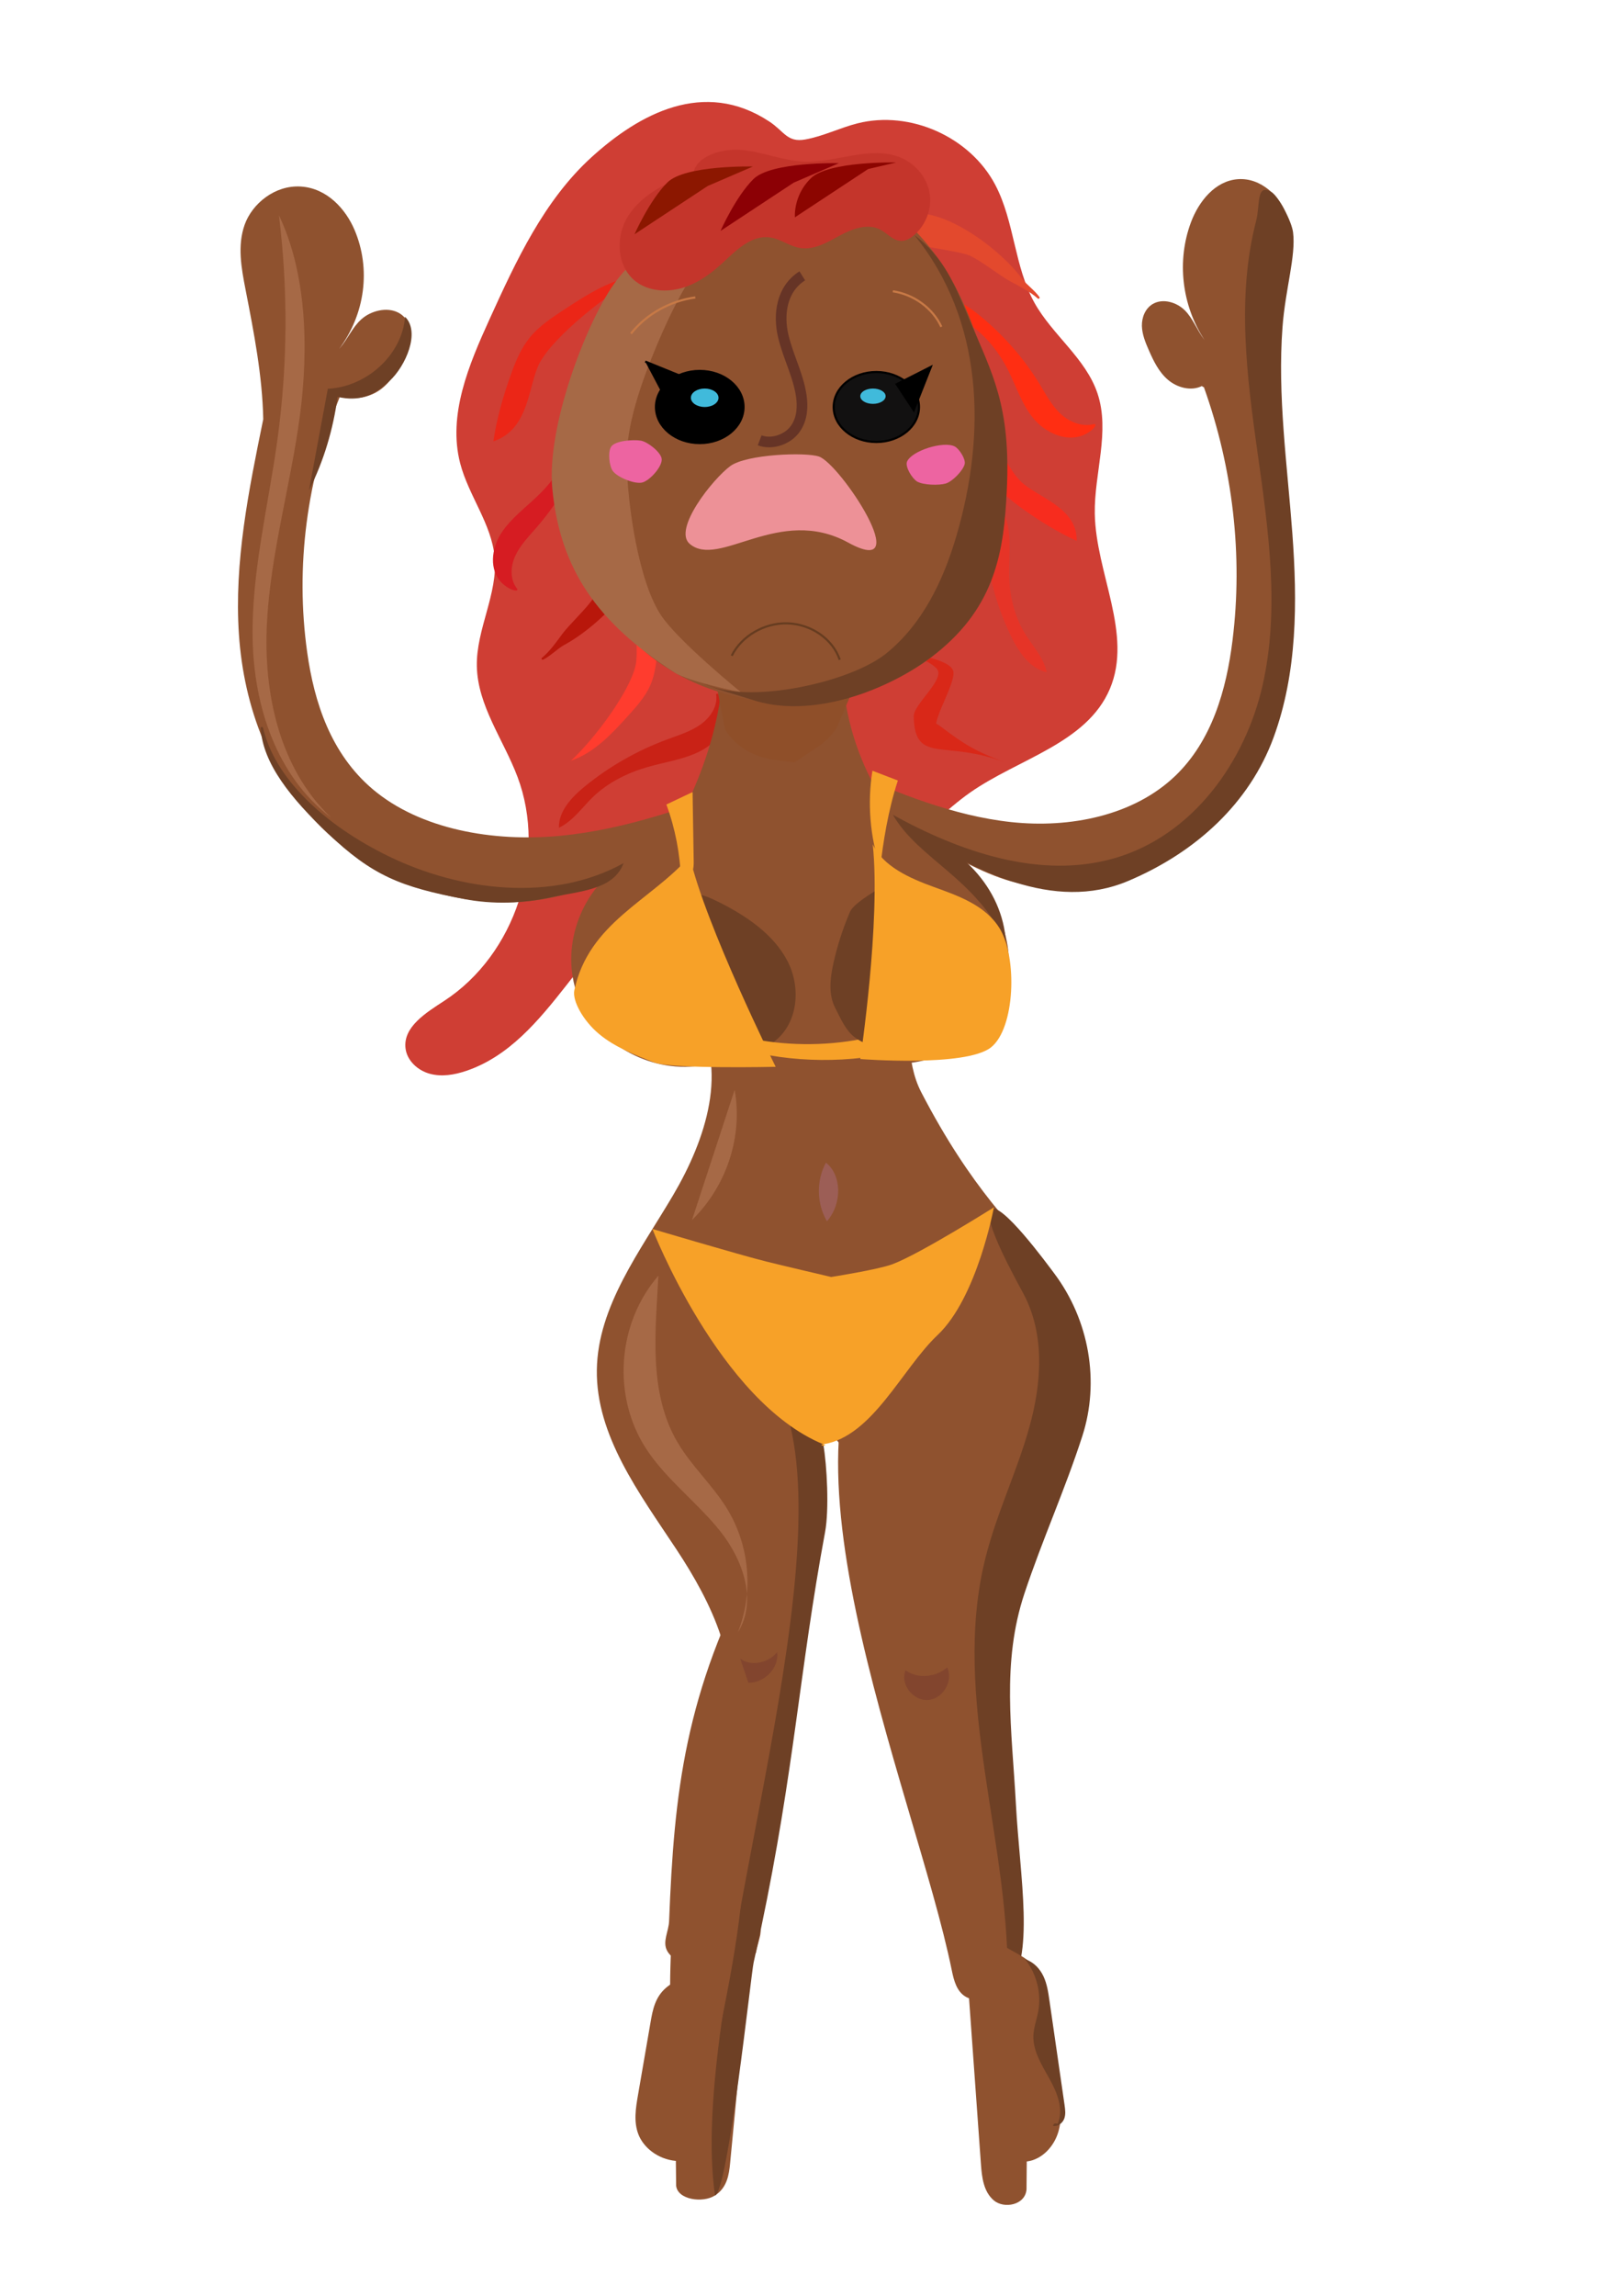 <?xml version="1.0" encoding="UTF-8"?>
<svg id="Layer_1" data-name="Layer 1" xmlns="http://www.w3.org/2000/svg" viewBox="0 0 760.28 1080">
  <defs>
    <style>
      .cls-1 {
        fill: #f7a128;
      }

      .cls-2 {
        fill: #f7cbc3;
      }

      .cls-3 {
        fill: #ed64a1;
      }

      .cls-4 {
        fill: #ed9197;
      }

      .cls-5 {
        fill: #f72c1e;
      }

      .cls-6 {
        fill: #ff3c2e;
      }

      .cls-7 {
        fill: #e63427;
      }

      .cls-8 {
        fill: #eb2617;
      }

      .cls-9 {
        fill: #ff2e12;
      }

      .cls-10 {
        fill: #82452e;
      }

      .cls-11 {
        fill: #8c0500;
      }

      .cls-12 {
        fill: #8c1700;
      }

      .cls-13 {
        fill: #8c0005;
      }

      .cls-14 {
        fill: #b8170b;
      }

      .cls-15 {
        fill: #c4352b;
      }

      .cls-16 {
        fill: #8f522f;
      }

      .cls-17 {
        fill: #8f4f29;
      }

      .cls-18 {
        fill: #cf3e34;
      }

      .cls-19 {
        fill: #a66946;
      }

      .cls-20 {
        fill: #c92216;
      }

      .cls-21 {
        fill: #d61c22;
      }

      .cls-22 {
        fill: #d92818;
      }

      .cls-23 {
        fill: #e3492d;
      }

      .cls-24 {
        fill: #40badb;
      }

      .cls-25 {
        fill: #6e4025;
      }

      .cls-26 {
        fill: #9c5e56;
      }

      .cls-27 {
        stroke: #663426;
        stroke-width: 5.01px;
      }

      .cls-27, .cls-28, .cls-29, .cls-30, .cls-31 {
        stroke-miterlimit: 10;
      }

      .cls-27, .cls-30, .cls-31 {
        fill: none;
      }

      .cls-28 {
        fill: #121111;
      }

      .cls-28, .cls-29 {
        stroke: #000;
      }

      .cls-28, .cls-29, .cls-30, .cls-31 {
        stroke-width: 1px;
      }

      .cls-30 {
        stroke: #663c20;
      }

      .cls-31 {
        stroke: #c77946;
      }
    </style>
  </defs>
  <path class="cls-18" d="m361.9,57.14c-30.72-20.23-61.19-3.57-83.59,16.79-22.39,20.36-35.5,48.73-48.03,76.28-9.74,21.41-19.69,44.98-13.77,67.74,3.97,15.24,14.79,28.46,16.21,44.15,1.57,17.31-8.7,33.83-8.38,51.21.35,18.62,12.55,34.62,19.12,52.05,14.08,37.36-1.01,83.55-34.45,105.38-8.53,5.57-19.47,12.25-18.22,22.37.71,5.78,5.75,10.36,11.36,11.91s11.63.54,17.14-1.32c40.35-13.62,54.99-66.28,93.31-84.88,33.81-16.41,77.04-1.81,109.95-19.97,12.49-6.89,22.17-17.89,33.86-26.08,22.79-15.96,54.9-23.15,65.75-48.76,10.92-25.78-6.63-54.44-7.09-82.43-.31-19,7.3-38.55,1.26-56.57-5.52-16.47-21.14-27.39-29.62-42.55-9.53-17.04-9.37-38.11-18.41-55.41-11.83-22.64-40.1-35.29-64.87-29.03-8.33,2.11-16.16,6.08-24.62,7.59-8.46,1.51-9.81-3.8-16.91-8.48Z"/>
  <path class="cls-23" d="m420.42,104.63c-10.24,10.56,27.84,11.96,35.98,15.68,5.18,2.37,14.3,9.59,19.06,12.12,3.44,1.83,9.3,4.77,12.75,7.94.45.41,1.17-.14.83-.63-2.11-3.05-6.31-6.09-8.14-8.57-12.55-16.94-46.79-40.65-60.48-26.54Z"/>
  <path class="cls-8" d="m232.11,207.59c17.37-5.8,16.24-26.79,21.9-37.13,6.81-12.42,31.56-32.32,47.55-41.04-13.29,1.38-24.99,8.87-36.04,16.13-5.85,3.84-11.8,7.77-16.16,13.06-4.16,5.05-6.66,11.07-8.83,17.06-3.88,10.69-6.92,21.63-8.41,31.92Z"/>
  <path class="cls-9" d="m514.89,199.4c-5.56,1.63-11.73-.88-15.89-4.74s-6.78-8.88-9.67-13.65c-7.5-12.37-17.26-23.53-28.73-32.86-6.27-5.1-14.09-9.91-22.25-8.59,4.27,5.71,11.47,8.69,17.49,12.8,8.09,5.54,14.2,13.36,18.48,21.84,3.81,7.57,6.33,15.85,11.78,22.49,5.44,6.65,15.15,11.33,23.35,8.07,4.04-1.61,7.08-4.89,5.45-5.37Z"/>
  <path class="cls-20" d="m336.9,326.61c.91,5.42-2.63,10.81-7.28,14.12-4.65,3.32-10.31,5.04-15.74,7.05-14.08,5.21-27.22,12.7-38.68,22.05-6.27,5.11-12.45,11.7-12.24,19.5,6.62-3.16,10.79-9.44,15.98-14.45,6.99-6.75,16.09-11.32,25.62-14.08,8.51-2.47,17.57-3.62,25.34-7.74s14.1-12.48,11.86-20.59c-1.1-4-4.11-7.3-4.86-5.85Z"/>
  <path class="cls-22" d="m425.28,306.11c7.33,2.47,22.86,4.39,23.29,10.11.43,5.73-8.43,19.97-8.31,25.7.24,11.22-8.21-8.22,2.6,0,10.82,8.22,15.95,11.34,29.92,16.68-28.37-10.94-42.42,1.16-42.9-21.65-.12-5.88,15.49-17.82,10.68-22.61-3.73-3.72-10.05-5.6-15.29-8.23Z"/>
  <path class="cls-7" d="m448.8,232.14c5.76.61,10.28,5.28,12.39,10.4,2.11,5.12,2.32,10.74,2.88,16.21,1.47,14.21,5.51,28.19,11.9,41.12,3.5,7.07,8.52,14.46,16.51,16.35-1.41-6.87-6.67-12.35-10.36-18.41-4.96-8.17-7.14-17.67-7.35-27.1-.19-8.41,1.1-16.97-.97-25.14-2.07-8.18-8.87-16.17-17.73-16.3-4.37-.06-8.55,1.8-7.28,2.86Z"/>
  <path class="cls-21" d="m243.44,277.1c-3.62-4.3-3.34-10.63-1.01-15.67,2.33-5.04,6.37-9.15,10.05-13.4,9.56-11.03,17.12-23.63,22.24-37.06,2.8-7.35,4.75-15.94.52-22.64-4.13,5.8-4.49,13.21-6.4,19.97-2.58,9.1-8.13,17.28-15,24.09-6.13,6.07-13.43,11.26-18.06,18.43-4.63,7.17-5.79,17.38.39,23.42,3.05,2.98,7.39,4.46,7.28,2.86Z"/>
  <path class="cls-6" d="m308.43,276.87c-13.38,8.4-7.19,26.25-9.45,36.27-2.72,12.03-18.88,34.02-30.36,44.66,10.99-3.79,19.11-12.54,26.74-20.96,4.04-4.46,8.13-9.01,10.54-14.42,2.29-5.16,2.93-10.84,3.29-16.43.65-9.97.52-19.98-.76-29.13Z"/>
  <path class="cls-16" d="m340.72,812.96c1.4.49,2.57,1.48,3.13,2.95,1.37-.48,2.87-.33,4.21.28,1.96-1.55,4.4-2.4,7.54-1.94,1.1.16,2.01.76,2.73,1.55,1.08-1.45,2.5-2.51,4.61-3.22,1.79-.6,3.55-.09,4.97.89,1.13-7.88,2.33-15.75,3.65-23.6,1.34-7.94,2.26-15.93,3.61-23.87,1.28-7.57,3.93-15.2,4.63-22.82.07-.72.24-1.37.51-1.95-.61-6.75-.28-13.57-.72-20.35-.63-9.56-1.83-19.35,1.92-28.5.08-.2.19-.38.29-.57-.29-.42-.56-.86-.79-1.34-1.95-4.07-1.2-9.09-1.2-13.46,0-5.81,8.16-7.68,11.29-2.9,2.48,3.8,5.67,5.78,7.04,10.29.24.77.45,1.55.65,2.33,1.54-.02,3.1.48,4.29,1.59,3.22-.21,6.66,1.82,6.66,5.58,0,2.83-.17,5.64-.39,8.44,1.13,3.21,2.21,6.47,3.15,9.76,3.34,9.19,6.53,18.43,9.26,27.8.77.88,1.29,1.98,1.34,3.28.02.58.05,1.15.07,1.73,4.24,16.32,5.37,33.22,11.39,49.16,1.91,5.04-3.68,7.99-7.91,6.63.38,4.05.8,8.11,1.25,12.15.7-1.79,1.54-3.53,2.65-5.14,1.54-2.23,4.06-3.19,6.82-2.63,3.03.61,4.82,2.53,5.91,4.95,2.93-3.56,10.7-1.34,10.83,3.91.12,4.68,1.21,9.17,1.74,13.79.03-.07.05-.15.08-.22.5-5.17,1.37-10.32,3.03-15.09.9-2.59,3.34-4.14,5.87-4.16.3-.3.62-.6.96-.87,1.96-1.58,4.64-2.04,6.81-1.14-.76-3.61-1.07-7.56-.59-12.17.04-.42.08-.85.12-1.28-.08-1.01-.15-2.02-.17-3.05-.02-.99.21-1.86.61-2.6,1.64-25.3.25-62.03,10.9-82.66,15.17-29.4,30.93-82.3,10.5-106.93-16.56-19.95-36.68-37.86-60.53-83.79-7.88-15.18-4.41-32.36-10.11-48.4-5.7-16.03-22.16-32.15-39.21-37.18-15.37-4.54-32.74,1.44-44,12.34-11.26,10.9-19.86,27.17-13.7,36.51,16.78,25.42,5.69,58.91-9.73,85.09-15.42,26.17-35.43,52.13-35.89,82.11-.48,30.97,20,58.14,37.36,84.38,16.79,25.37,31.77,56.06,22.56,84.35Z"/>
  <path class="cls-5" d="m506.54,254.39c.45-15.81-18.84-20.54-26.31-27.97-8.97-8.93-18.82-34.59-21.45-50.05-3.1,11.27-.17,22.89,2.76,33.91,1.55,5.83,3.15,11.77,6.49,16.78,3.19,4.77,7.8,8.44,12.49,11.84,8.37,6.06,17.24,11.5,26.02,15.5Z"/>
  <path class="cls-14" d="m298.97,249.1c-10.23-10.57-15.19,25.01-19.87,32.31-2.98,4.64-11.45,12.54-14.56,16.77-2.25,3.06-5.9,8.28-9.56,11.23-.47.38.04,1.11.59.83,3.42-1.7,7.02-5.36,9.8-6.85,19.06-10.22,47.27-40.16,33.6-54.29Z"/>
  <path class="cls-16" d="m340.08,317.33c-2.47,37.34-21.75,78.39-46.71,105.38,45.21-4.75,90.99-4.61,136.16.43,10.16,1.13,20.77,2.47,30.37-.88-2.21-1.05-4.41-2.09-5.89-5.57-35.14-23.4-57.32-63.39-57.75-104.12"/>
  <path class="cls-17" d="m337.15,322.53l3.96,20.55c4.71,7.71,13.2,12.99,22.96,14.26l9.63,1.26,10.69-7.07c3.76-2.49,6.92-5.63,9.28-9.24l8.5-20.02-65.02.24Z"/>
  <path class="cls-16" d="m272.27,208.31c2.3-146.22,178.93-185.34,197.27-.52.03.35-.03.71.04,1.05,34.41,155.7-220.31,168.68-197.31-.53Z"/>
  <path class="cls-19" d="m364.53,90.28c-13.48,8.2-24.42,19.68-33.8,31.99-10.52,13.8-19.15,33.59-23.91,45.46-4.74,11.82-12.31,32.39-11.99,49.29.4,21.19,5.71,56.57,16.1,72.29,8.16,12.34,37.68,36.28,37.68,36.28,0,0-24.51-4.87-31.42-9.36-36.29-23.56-53.65-48.46-57.34-86.29-2.83-29.07,15.83-77.7,28.84-96.13,13.77-19.52,48.7-43.07,75.84-43.52Z"/>
  <ellipse class="cls-28" cx="412.29" cy="191.43" rx="20.06" ry="16.45"/>
  <path class="cls-4" d="m324.47,255.79c13.86,11.83,42.07-18.4,74.56-.6,32.49,17.8-3.66-36.96-13.71-40.45-6.25-2.17-34.14-1.12-41.74,4.47-8.2,6.03-27.11,29.76-19.11,36.58Z"/>
  <path class="cls-27" d="m357.4,207.1c5.51,2.12,12.39-.25,15.94-4.37,3.55-4.12,4.32-9.52,3.87-14.59-.92-10.29-6.32-19.91-8.71-30.04-2.39-10.13-.87-22.15,8.95-28.36"/>
  <ellipse class="cls-29" cx="329.21" cy="191.43" rx="20.6" ry="16.97"/>
  <polyline class="cls-29" points="303.55 170.05 322.29 177.67 313.19 188.33"/>
  <polygon class="cls-29" points="421.86 180.72 437.92 172.59 429.89 192.9 421.86 180.72"/>
  <path class="cls-3" d="m311.27,215.57c-.63-3.07-6.59-7.81-9.85-8.33-3.49-.56-11.87-.01-13.84,2.78-1.7,2.42-1,9.25.8,11.61,2.19,2.87,10.24,6.24,13.84,5.3,3.62-.95,9.76-7.86,9.05-11.36Z"/>
  <path class="cls-3" d="m426.75,217.08c-1.07,2.41,2.41,8.07,4.77,9.43,2.87,1.66,10.19,1.85,13.4.92,3.15-.91,8.25-6.14,8.94-9.2.52-2.31-2.56-7.18-4.77-8.28-5.22-2.6-20.05,1.98-22.34,7.13Z"/>
  <ellipse class="cls-24" cx="331.54" cy="187.09" rx="6.5" ry="4.34"/>
  <ellipse class="cls-24" cx="410.7" cy="186.35" rx="5.96" ry="3.6"/>
  <path class="cls-16" d="m396.97,362.02c25.3,10.85,51.18,21.66,78.77,24.64,27.59,2.98,57.61-2.99,77.15-21.7,17.3-16.57,24.1-40.56,26.97-63.72,4.97-40,.16-81.07-13.48-119.18-.21,0-.42,0-.92-.49-5.11,2.55-11.69.74-15.98-2.94-4.29-3.67-6.77-8.84-8.99-13.9-1.61-3.67-3.16-7.47-3.26-11.44-.09-3.97,1.55-8.21,5.11-10.31,4.75-2.8,11.32-.82,15.15,3.05,3.83,3.87,5.59,9.13,9.21,13.9-10.74-16.31-13.16-37.31-6.37-55.43,3.63-9.69,11.29-19.45,22.1-20.23,10.7-.77,20.08,8.01,23.15,17.76,3.07,9.76,1.36,20.22-.37,30.27-3.46,20.07-6.92,40.14-7.28,60.33,6,33.13,12.01,66.6,10.02,100.16-1.99,33.56-12.73,67.71-36.49,92.65-23.76,24.94-62.05,38.82-95.95,29.05-28.58-8.24-51.98-31.79-81.43-32.53-.61-8.02.92-16.17,2.88-19.93Z"/>
  <path class="cls-15" d="m326.16,81.49c-11.9,3.85-23.87,9.71-30.47,19.86-6.6,10.15-5.64,25.43,4.84,32.02,6.21,3.91,14.46,4.06,21.49,1.73,7.04-2.33,13.03-6.86,18.35-11.81,6.2-5.78,13.27-12.82,21.87-11.62,5,.7,9.18,4.18,14.16,4.98,6.62,1.07,12.88-2.7,18.7-5.86,5.82-3.16,13.11-5.87,19-2.82,3.35,1.74,5.96,5.23,9.78,5.33,2.36.07,4.53-1.26,6.27-2.78,5.66-4.96,8.44-12.71,7.15-19.91-1.29-7.2-6.63-13.64-13.7-16.54-14.08-5.77-30.05,2.54-45.37,1.93-9.87-.39-19.19-4.51-29.01-5.45-9.82-.94-21.63,2.91-23.05,10.93Z"/>
  <path class="cls-30" d="m344.25,308.43c4.65-9.33,15.45-15.59,26.32-15.24,10.88.34,21.21,7.26,24.5,17.12"/>
  <path class="cls-31" d="m420.06,137c9.9,1.48,18.8,8,22.81,16.72"/>
  <path class="cls-31" d="m327.12,139.9c-11.91,1.62-23.05,7.88-30.28,17.01"/>
  <path class="cls-16" d="m290.66,407.92c-19.24,13.84-27.31,40.72-18.11,62.28,9.21,21.56,35.23,35.38,58.77,30.63,23.54-4.76,41.49-28.03,38.83-51.17-1.78,17.38,8.38,35.18,24.08,44.02,15.7,8.84,36.01,8.8,52.08.86,13.99-6.92,24.95-19.9,27.63-34.88,3.57-19.95-7.54-40.11-22.49-54.46-22.11-21.21-53.41-33.19-84.43-32.3-31.02.89-55.56,20.07-76.35,35.02Z"/>
  <path class="cls-25" d="m363.82,490.22c11.7-8.53,13.19-25.68,6.65-38.23-6.54-12.54-19.23-21.17-32.28-27.7-3.98-1.99-8.18-3.87-12.67-4.1s-9.37,1.54-11.48,5.31c-2.09,3.73-1.04,8.28.05,12.38,3.3,12.29,6.59,24.58,9.89,36.86,1.74,6.5,3.73,13.39,8.95,17.92,5.44,4.71,13.67,5.86,20.74,3.88s12.99-6.75,10.15-6.32Z"/>
  <path class="cls-25" d="m420.07,383.24c31.6,17.43,69.37,30.52,104.33,20.39,36.92-10.7,61.49-45.49,69.61-81.3,8.12-35.8,2.76-72.96-2.35-109.26-5.11-36.3-9.89-73.62-.69-109.18,1.97-7.6-.07-17.86,7.19-13.56,3.34,1.98,9.53,13.68,10.19,18.97,1.39,11.12-3.63,26.67-4.97,44.53-2.42,32.32,2.24,64.69,4.63,97.01,2.39,32.33,2.39,65.57-8.88,96.16-11.27,30.59-36.26,53.82-68.42,67.38-35.03,14.77-72.5-4.85-104.26-25.2,24.39,7.91,45.3,27.71,46.85,54.39-14.11-30.7-40.87-39.12-53.23-60.34Z"/>
  <path class="cls-16" d="m353.54,368.23c-28.91,10.96-58.49,21.87-90.01,24.89-31.53,3.01-65.84-3.02-88.17-21.91-19.77-16.74-27.54-40.96-30.83-64.35-5.68-40.4-.19-81.87,15.4-120.36.24,0,.48,0,1.05-.49,5.84,2.58,13.36.74,18.26-2.97,4.9-3.71,7.73-8.92,10.27-14.04,1.84-3.71,3.62-7.54,3.72-11.55.11-4.01-1.78-8.29-5.84-10.41-5.43-2.83-12.94-.83-17.32,3.08-4.38,3.9-6.38,9.22-10.53,14.03,12.27-16.47,15.03-37.68,7.28-55.98-4.15-9.79-12.91-19.64-25.26-20.43-12.23-.78-22.94,8.09-26.45,17.94-3.51,9.85-1.56,20.42.42,30.56,3.95,20.27,7.91,40.54,8.32,60.92-6.85,33.45-13.73,67.26-11.45,101.15,2.28,33.89,14.55,68.37,41.7,93.56,27.15,25.18,70.91,39.21,109.66,29.33,32.66-8.32,59.41-32.1,93.06-32.85.7-8.1-1.06-16.33-3.29-20.12Z"/>
  <path class="cls-1" d="m270.21,465.76c6.82-31.95,36.04-42.09,54.27-63.02,7.23,32.09,40.46,99.03,40.46,99.03,0,0-49,1.1-57.13-2.04-9.2-3.56-18.6-7.22-26.05-13.46-7.45-6.24-12.59-15.63-11.55-20.5Z"/>
  <path class="cls-1" d="m320.34,413.62c-.36-11.99-2.67-23.92-6.82-35.24,4.11-1.95,8.22-3.89,12.32-5.84.17,10.76.35,21.52.52,32.28.03,1.95.04,4-.96,5.7-1,1.7-3.37,2.85-5.06,3.1Z"/>
  <path class="cls-1" d="m414.13,408.11c-4.84-14.67-6.11-30.4-3.68-45.6,3.99,1.53,7.98,3.07,11.97,4.6-4.65,14.22-6.95,29.13-8.29,41Z"/>
  <path class="cls-2" d="m341.04,916.53c2.96.53,4.8,4.08,3.42,6.6-.73,1.34-2.82,2.25-3.9,1.14-.48-.49-.58-1.2-.62-1.86-.18-2.77.33-5.58,1.11-5.88Z"/>
  <path class="cls-16" d="m357.66,910.27c.04-.3.06-.61.11-.91,0-.2.03-.41.06-.61,0-.06,0-.12,0-.18-.02-.37.02-.71.08-1.03-2.44-84.22,65.58-248.55-8.11-278.02-15.84-6.33,15.64,85.73,6.46,102.86-34.19,63.77-39.09,110.78-41.47,171.24-.19,4.76-3.22,9.62-.95,13.86,3.66,6.83,14.11,6.35,21.78,3.94,6.47-2.03,13.82-4.61,19.97-2.78.44-2.28,1-4.09,1.71-6.93.12-.47.23-.96.34-1.44Z"/>
  <path class="cls-1" d="m357.42,495.48c24.9,5.23,53.02,3.71,76.23-4.12-1.82-3.26-7.66-4.94-13.02-4.92-5.36.01-10.48,1.32-15.62,2.31-17.34,3.35-36.29,3.12-53.43-.64-1.9,3.05-.1,6.88,4.1,8.74,4.2,1.86,10.37,1.56,1.74-1.37Z"/>
  <path class="cls-16" d="m351.49,933.82c-2.67,27.88-5.33,55.77-8,83.65-.52,5.45-1.41,11.47-7.11,15.15-5.7,3.68-17.59,2.04-18.28-4.58-.04-3.89-.08-7.78-.13-11.67-8.71-.83-15.27-6.44-17.6-12.43-2.33-5.99-1.28-12.35-.22-18.53,1.98-11.49,3.96-22.99,5.95-34.48.96-5.59,2.11-11.5,7.11-15.88,4.92-4.32,12.71-6.38,19.03-9.66,6.32-3.28,21.02-10.09,19.25,8.42Z"/>
  <path class="cls-25" d="m387.34,679.3c-1.73-10-4.86-8.45-15.54-8.71,20.64,86.43-48.06,274.22-35.42,362.03,6.13-1.84,16.96-104.12,18.18-109.58,1.16-5.19,2.26-10.24,3.3-15.17.03-.26.08-.52.16-.75,15.78-75.06,18.04-121.2,30.16-186.57,1.96-10.58.89-31.25-.84-41.25Z"/>
  <path class="cls-16" d="m422.42,610.9c-68.73,57.62,7.98,230.5,25.39,315.92.96,4.71,2.32,9.98,6.68,12.42,4.86,2.72,11.47.36,14.98-3.84,3.5-4.2,4.63-9.71,5.49-15,7.79-48.18,1.65-98.31-13.42-144.12,10.05-27.94,8.64-59.45-3.88-86.48-5.63-12.15-15.8-24.73-29.79-24.74-11.35-.01,2.23-60.6-5.44-54.17Z"/>
  <path class="cls-25" d="m430.89,422.52c-7.33-4-9.71-9.26-16.8-4.89-3.65,2.25-12.57,7.46-14.21,11.28-3.35,7.81-5.95,15.9-7.78,24.14-1.56,7.04-2.47,14.71.9,21.16,2.42,4.62,4.72,10.26,8.93,13.53,5.38,4.18,14.09,6.4,20.73,4.43,7.32-2.17,9.82-10.69,10.61-17.93,1.92-17.85.36-36.04-2.37-51.72Z"/>
  <path class="cls-25" d="m473.94,936.12c2.31-68.13-26.93-136.9-10.32-203.34,5.22-20.87,14.82-40.62,20.62-61.37,5.8-20.74,7.5-43.58-2.7-62.85-2.73-5.15-20.3-36.41-15.31-39.85,4.99-3.44,26.22,25.51,29.76,30.23,16.5,22.02,21.49,50.94,13.2,76.55-8.22,25.4-18.75,48.55-27.19,73.89-10.9,32.76-5.94,64.16-4.03,99.49,1.85,34.24,9.12,71.57-4.03,87.24Z"/>
  <path class="cls-1" d="m387.46,679.29c23.16-3.77,36.91-35.56,53.69-51.41,18.63-17.6,26.45-60.02,26.45-60.02,0,0-34.81,21.94-47.71,26.75-6.87,2.57-28.85,6.01-28.85,6.01,0,0-22.83-5.35-30.42-7.24-12.82-3.2-53.69-15.35-53.69-15.35,0,0,31.42,81.09,80.4,101.27,3.1,1.28-3.31.54.12-.02Z"/>
  <path class="cls-1" d="m410.6,397.08c3.84,36.43-5.86,101.03-5.86,101.03,0,0,49.65,3.9,61.5-5.49,11.37-9.02,12.48-42.48,3.98-56.1-6.69-10.73-19.29-15.15-30.83-19.32-11.54-4.16-24.02-9.78-28.79-20.12Z"/>
  <path class="cls-10" d="m426.09,785.61c-2.74,6.24,3.18,14.27,10.3,13.96,7.12-.3,12.26-8.8,9.24-15.32-5.31,4.56-13.65,5.62-19.55,1.36Z"/>
  <path class="cls-10" d="m348.26,780.05c1.27,3.8,2.54,7.6,3.81,11.4,7.71.18,14.6-7.15,13.54-14.39-4.14,5.33-12.85,6.8-17.34,3Z"/>
  <path class="cls-26" d="m388.56,546.84c-4.58,8.53-4.39,19.21.49,27.58,7.29-8.34,6.98-21.78-.49-27.58Z"/>
  <path class="cls-25" d="m122.64,342.48c-.04-.65.95-.78,1.1-.15,5.54,23.7,28.65,45.58,59.1,60.41,34.1,16.6,77.47,21.59,110.54,3.22-4.65,12.58-20.34,13.11-34.03,16.08-13.41,2.91-27.31,3.41-40.8.85-29.95-5.69-43.32-10.95-64.42-31.02-17.2-16.35-30.5-32.73-31.48-49.38Z"/>
  <path class="cls-25" d="m145.35,230.67c2.96-15.94,5.92-31.88,8.88-47.82,18.55-.88,35.08-16.28,36.33-33.85,7.34,7.2.28,23.22-7.3,30.2-7.58,6.98-14.14,9.79-24.44,7.48-2.05,15.14-6.41,30.01-13.47,44Z"/>
  <path class="cls-25" d="m353.35,328.97c27.74,9.59,64.59-3.86,86.91-21.53,28.47-22.53,32.05-49.05,33.4-76.61,1.96-39.95-6.75-54.84-17.54-80.45-6.7-15.9-11.79-29.26-25.97-39.85,32.62,40.07,34.07,93.41,19.63,142.16-6.07,20.49-15.77,40.85-32.85,54.66-17.08,13.81-65.66,24.33-85.4,14.2,3.03,2.01,19.07,6.48,21.81,7.42Z"/>
  <path class="cls-19" d="m309.76,600c-19.44,22.44-21.86,56.75-5.74,81.45,9.44,14.48,24.08,25.21,34.88,38.81,10.8,13.6,17.41,32.82,8.25,47.46,7.52-18.9,5.53-40.98-5.27-58.4-6.76-10.91-16.64-19.89-23.14-30.95-13.81-23.54-10.33-52.41-8.98-78.37Z"/>
  <path class="cls-19" d="m131.23,101.28c4.34,35.08,4.1,70.68-.73,105.7-4.29,31.13-12.2,62.03-11.64,93.43.55,31.39,11.08,64.54,36.91,84.17-24.43-23.32-31.86-58.56-30.19-91.4,1.66-32.84,11.14-64.84,15.49-97.46,4.34-32.62,2.99-67.62-9.83-94.44Z"/>
  <path class="cls-19" d="m325.57,573.83c16.3-15.91,23.98-39.37,20.06-61.24"/>
  <path class="cls-16" d="m454.75,923.86c2.25,31.34,4.5,62.67,6.75,94.01.44,6.13,1.19,12.89,6.01,17.03,4.82,4.14,14.86,2.3,15.44-5.15.04-4.37.07-8.74.11-13.11,7.35-.93,12.9-7.23,14.87-13.97,1.97-6.74,1.08-13.88.18-20.82-1.67-12.92-3.35-25.83-5.02-38.75-.81-6.28-1.78-12.92-6-17.85-4.16-4.86-10.73-7.17-16.08-10.86-5.34-3.69-17.76-11.34-16.26,9.47Z"/>
  <path class="cls-16" d="m348.44,897c-1.89,17.07-5.47,36.35-9.24,55.05-1.11,5.51-2.03,12.22-7.56,14.33-4.84,1.84-10.54-1.14-13.16-5.39-2.62-4.25-2.92-9.39-3.06-14.3-1.29-45.84,5.51-91.87,20.01-135.65"/>
  <path class="cls-25" d="m497.63,998.9c2.86-6.83-.2-14.51-3.81-21.02-3.61-6.5-7.93-13.19-7.64-20.52.15-3.81,1.56-7.46,2.26-11.22,1.59-8.51-.67-17.6-6.1-24.57,3.94,1.18,6.89,4.39,8.57,7.95,1.68,3.56,2.25,7.47,2.81,11.33,2.37,16.4,4.75,32.81,7.12,49.21.31,2.16.62,4.41-.16,6.47-.78,2.05-3,3.8-5.26,3.35.23-.75.45-1.49,2.2-.97Z"/>
  <path class="cls-13" d="m394.67,76.75s-31.83-.77-40.18,7.46c-8.35,8.23-15.51,24.4-15.51,24.4l34.45-22.71,21.24-9.15Z"/>
  <path class="cls-11" d="m421.6,76.43s-31.83-.77-40.18,7.46c-8.35,8.23-7.43,18.32-7.43,18.32l34.45-22.71,13.16-3.07Z"/>
  <path class="cls-12" d="m354.21,78.32s-31.83-.77-40.18,7.46c-8.35,8.23-15.51,24.4-15.51,24.4l34.45-22.71,21.24-9.15Z"/>
</svg>